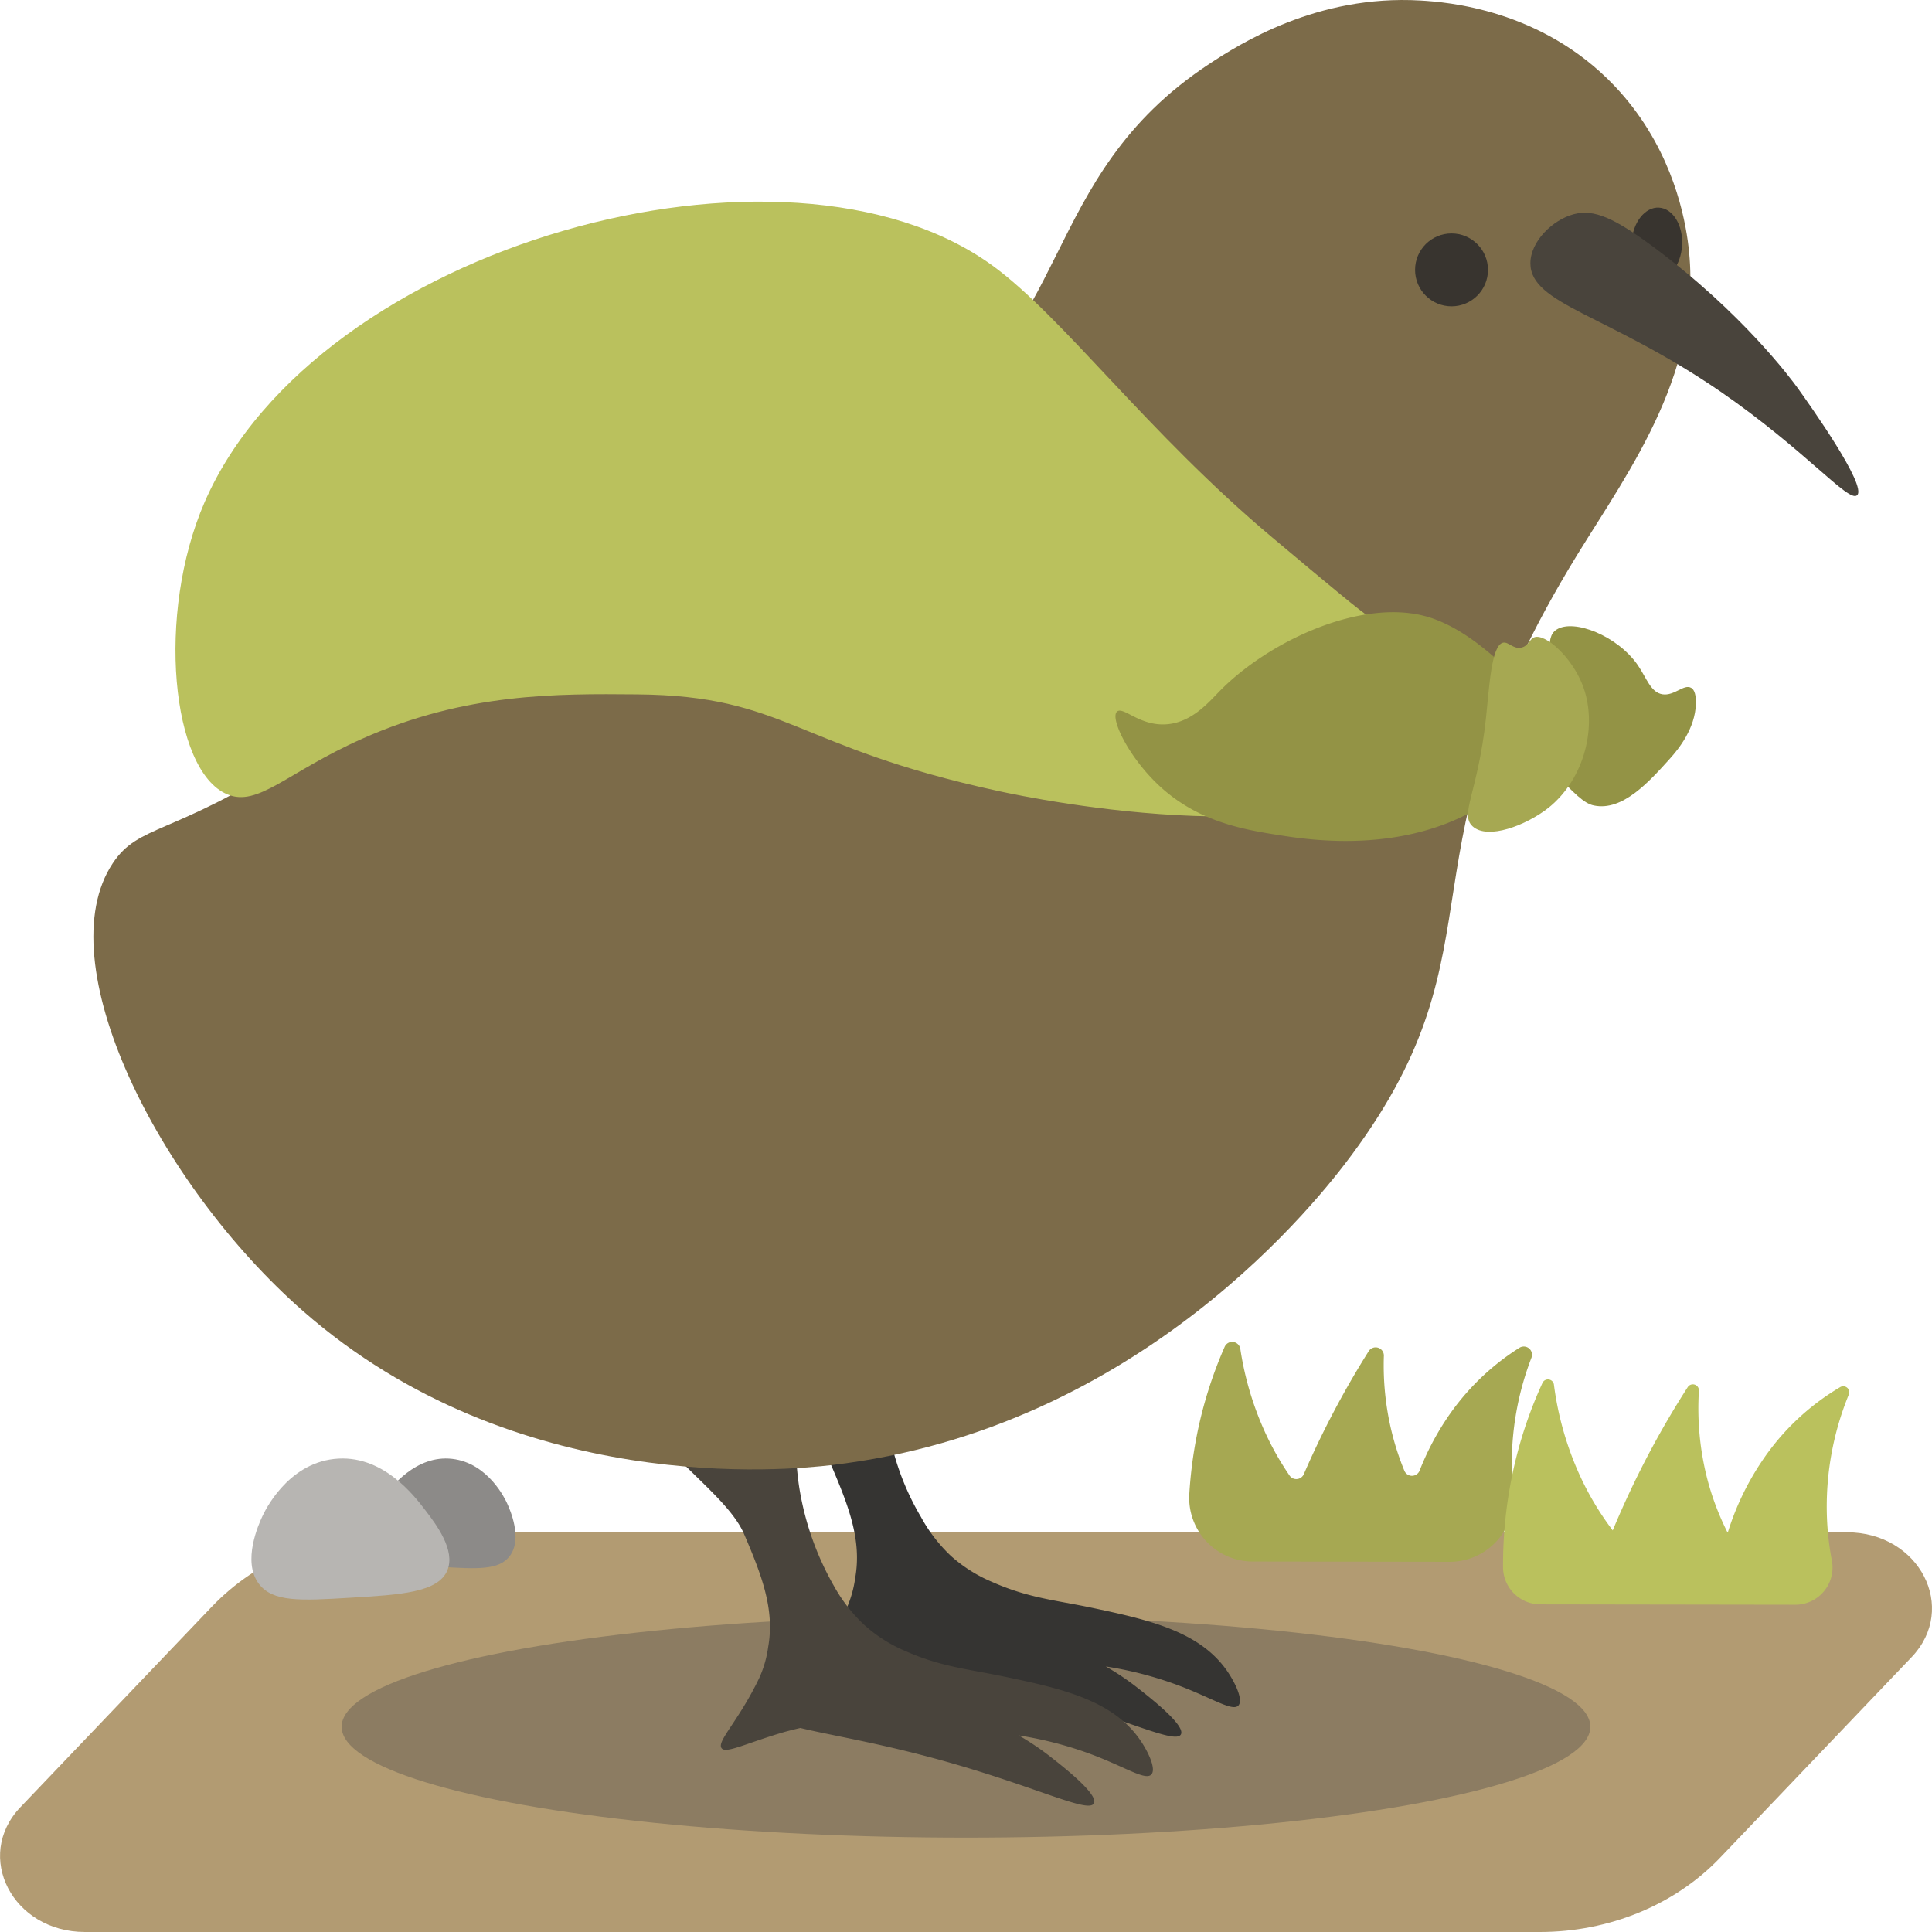 <svg id="레이어_1" data-name="레이어 1" xmlns="http://www.w3.org/2000/svg" viewBox="0 0 512 512"><defs><style>.cls-1{fill:#b29b72;}.cls-2{fill:#8c7c62;}.cls-3{fill:#8c8a88;}.cls-4{fill:#b7b5b2;}.cls-5{fill:#a6a852;}.cls-6{fill:#bac15d;}.cls-7{fill:#939345;}.cls-8{fill:#353432;}.cls-9{fill:#49443c;}.cls-10{fill:#7c6b49;}.cls-11{fill:#38342f;}</style></defs><title>대지 2</title><path class="cls-1" d="M408.08,512H22.52C3.35,512-7,491.94,5.42,478.91l50.76-53.17c11.92-12.48,29.36-19.67,47.74-19.67H489.48c19.18,0,29.55,20.07,17.1,33.11q-25.36,26.57-50.74,53.14C443.91,504.81,426.46,512,408.08,512Z"/><ellipse class="cls-2" cx="256" cy="457.61" rx="165.46" ry="29.38"/><path class="cls-3" d="M101.28,397.19c-2.21,2.94-6.16,8.19-4.47,12.35,1.88,4.59,9.49,5,19.77,5.67,10.1.61,15.72.92,18.54-2.89,3.44-4.63,0-12.33-.71-13.88-.47-1.05-5-10.74-14.59-11.83S103.6,394.1,101.28,397.19Z"/><path class="cls-4" d="M112.73,400.24c2.9,3.79,8,10.54,5.84,15.89-2.45,5.9-12.38,6.5-25.8,7.29-13.16.79-20.49,1.18-24.18-3.71-4.49-5.95,0-15.86.93-17.85.62-1.36,6.53-13.82,19-15.22C101.25,385.21,109.71,396.28,112.73,400.24Z"/><path class="cls-5" d="M376.2,389.76a2.18,2.18,0,0,1-4,.06,71.39,71.39,0,0,1-3.34-10.17,74.24,74.24,0,0,1-2.12-20.37,2.18,2.18,0,0,0-4-1.23c-2.75,4.37-5.55,9.12-8.31,14.25-3.44,6.4-6.39,12.56-8.9,18.36a2.17,2.17,0,0,1-3.79.36,76.45,76.45,0,0,1-6.73-12,83.22,83.22,0,0,1-6.31-21.54,2.18,2.18,0,0,0-4.15-.56,113.16,113.16,0,0,0-7.37,23.44,116.7,116.7,0,0,0-2,15.56,16.87,16.87,0,0,0,16.85,17.9l52.23.08A16.94,16.94,0,0,0,401,395.22c-.14-1.46-.25-3-.31-4.52a78,78,0,0,1,5.16-30.88,2.18,2.18,0,0,0-3.19-2.64,64.55,64.55,0,0,0-19.36,18.92A71.4,71.4,0,0,0,376.2,389.76Z"/><path class="cls-6" d="M457.86,406.2a71.22,71.22,0,0,1-5.63-15.13,75.16,75.16,0,0,1-2-22.48,1.61,1.61,0,0,0-2.95-1c-3.13,4.86-6.33,10.23-9.49,16.09-4.15,7.72-7.57,15.09-10.4,21.89a77.35,77.35,0,0,1-9-15.19,83.81,83.81,0,0,1-6.59-23.48,1.6,1.6,0,0,0-3-.47,113.71,113.71,0,0,0-8.21,25.29,117.75,117.75,0,0,0-2.27,23.6,9.89,9.89,0,0,0,9.88,9.85l67.53.1a9.86,9.86,0,0,0,9.75-11.64,76.22,76.22,0,0,1-1.32-11.55,78.25,78.25,0,0,1,5.78-32.47,1.59,1.59,0,0,0-2.28-2,64.28,64.28,0,0,0-20.89,19.85A72.2,72.2,0,0,0,457.86,406.2Z"/><path class="cls-7" d="M356.06,170.53c-12.1,4.68-24.66-3.53-41.42-14.84-16.43-11.09-45.66-30.81-41-47.5A18.05,18.05,0,0,1,286.93,96c14.07-2.71,19.91,17.9,47.78,34.78,20.22,12.24,34.2,11.73,35.63,20.92C371.47,159,364,167.47,356.06,170.53Z"/><path class="cls-8" d="M289,426c-9.61-2-16.53-2.54-26.1-6.78A39,39,0,0,1,252,412.33,41.53,41.53,0,0,1,244.06,402a68.92,68.92,0,0,1-7.74-19.1,66,66,0,0,1-1.53-7.59,74.49,74.49,0,0,1,.59-24.79,202.1,202.1,0,0,1-24,4.51c-6.27.79-12.18,1.24-17.68,1.44,6.06,11.83,22.27,21.8,26.56,31.79,4.71,11,8.15,20,6.37,29.94a29.48,29.48,0,0,1-2.4,8.31C218.78,437.9,213,443.2,214.28,445c1.12,1.55,6.49-1.29,16.5-4.23,0,0,1.41-.42,4.37-1.12,7.18,1.76,18.37,3.58,32.67,7.31,28,7.29,43.57,15.59,45.13,12.68,1.27-2.36-8-9.62-11.69-12.5a69.94,69.94,0,0,0-8.22-5.51,98.11,98.11,0,0,1,17.86,4.51c9.79,3.47,15.62,7.59,17.28,5.85,1.38-1.45-.86-6.16-3.14-9.39C317.67,432.19,304.13,429.19,289,426Z"/><path class="cls-9" d="M265.91,444.27c-9.6-2-16.53-2.54-26.1-6.78A38.62,38.62,0,0,1,229,430.58,41.89,41.89,0,0,1,221,420.29a76.88,76.88,0,0,1-9.28-26.69,74.82,74.82,0,0,1,.59-24.8,199.63,199.63,0,0,1-24,4.52c-6.27.79-12.18,1.23-17.67,1.44,6.06,11.82,22.26,21.8,26.55,31.78,4.72,11,8.15,20,6.38,29.95a29.22,29.22,0,0,1-2.41,8.3c-5.45,11.35-11.26,16.66-9.94,18.49,1.11,1.55,6.49-1.3,16.49-4.24,0,0,1.41-.41,4.38-1.11,7.18,1.76,18.37,3.57,32.66,7.3,28,7.29,43.57,15.59,45.14,12.69,1.27-2.36-8-9.62-11.69-12.5a70.86,70.86,0,0,0-8.22-5.51,98.71,98.71,0,0,1,17.85,4.5c9.8,3.48,15.62,7.6,17.28,5.86,1.38-1.45-.85-6.16-3.13-9.39C294.62,450.44,281.07,447.43,265.91,444.27Z"/><path class="cls-10" d="M376.48.14C349-1.49,328.48,11.67,320.37,17c-45.81,30.24-35.36,72.07-80,97.58-12.88,7.36-9.52,1.46-45.17,15.62-22.48,8.92-47.85,19.16-75.33,38C97.19,183.74,99.56,187,76.59,201.66c-31.13,19.9-39.79,16.71-46.7,27.1C12.48,254.92,41.77,313.61,80.26,347.4c56.36,49.47,128.65,42.2,140.15,40.86,82.21-9.57,129.67-71.2,137.86-82.27C400,249.6,368.63,227.39,418,147c13.9-22.6,34-49.47,29.27-83.2-1.2-8.6-5.17-26.07-19.45-41.08C408.51,2.41,383.32.54,376.48.14Z"/><circle class="cls-11" cx="384.67" cy="71.52" r="9.66"/><ellipse class="cls-11" cx="439.07" cy="64.66" rx="9.66" ry="6.71" transform="translate(347.5 498.92) rotate(-86.47)"/><path class="cls-9" d="M492.14,131.26c2.8-2.42-12.66-24.12-15.63-28.28-1.68-2.35-14.78-20.07-38.26-37.48-10.42-7.73-15.83-10.16-21.2-8.73-5.55,1.47-11.47,7.17-11.48,13,0,10.89,20.35,13.43,50.37,34C478.58,119.4,489.85,133.24,492.14,131.26Z"/><path class="cls-6" d="M363.28,163.77c-2.86-1.84-10.6-8.32-26.06-21.29-33.14-27.79-55.55-58.54-74.2-72.1C208.29,30.58,84,64.7,54.23,133.06c-12.92,29.71-8.76,71.23,5.94,77.42C68.41,214,76,204.66,96,195.77c27.28-12.16,51.49-11.94,72.88-11.75,39.48.35,41.31,13.83,95.67,25.61,9.7,2.1,89.64,18.71,117.57-9.61,2.3-2.33,8.61-8.76,7.5-15.78C388.32,176.07,378.15,173.35,363.28,163.77Z"/><path class="cls-7" d="M378.31,163.46c7.54,2.21,14.06,7.64,16.53,9.7A54.18,54.18,0,0,1,406,186c.14.22,2.63,4.49,3.18,6.85,1.86,7.89-12.38,18-13.82,19-21.5,15-48.22,10.75-56.41,9.47-9.27-1.46-21.06-3.46-31.24-12.63C299.21,201,294.12,190.35,296,188.6c1.64-1.51,5.91,3.78,12.95,3.36,6.71-.39,11.22-5.69,14-8.53C335.92,170,360.84,158.36,378.31,163.46Z"/><path class="cls-7" d="M404.36,193c0,1.16.35,4.21,7.29,11.47,5.4,5.65,8.09,8.49,10.79,9,7.53,1.55,14.55-6.25,20.09-12.4,2.32-2.57,6.71-8,6.91-14.59.09-3.2-.88-4-1.24-4.18-1.89-1.15-4.45,2.17-7.6,1.7s-4.24-4.34-6.56-7.72c-5.36-7.78-17-12.39-21.55-9.42-3.53,2.3-.08,7.4-4.88,17.84C405.68,189,404.27,190.07,404.36,193Z"/><path class="cls-5" d="M390.27,219c-3.52-3.2,1.35-8.82,3.51-28.55.9-8.27,1.42-19.57,4.59-20.14,1.46-.25,2.71,1.84,4.88,1.29,1.83-.46,2.07-2.19,3.29-2.69,2.87-1.16,9.93,5.1,12.86,12.64,4.06,10.44.72,24.67-9,32.5C404.42,218.76,394.28,222.62,390.27,219Z"/></svg>